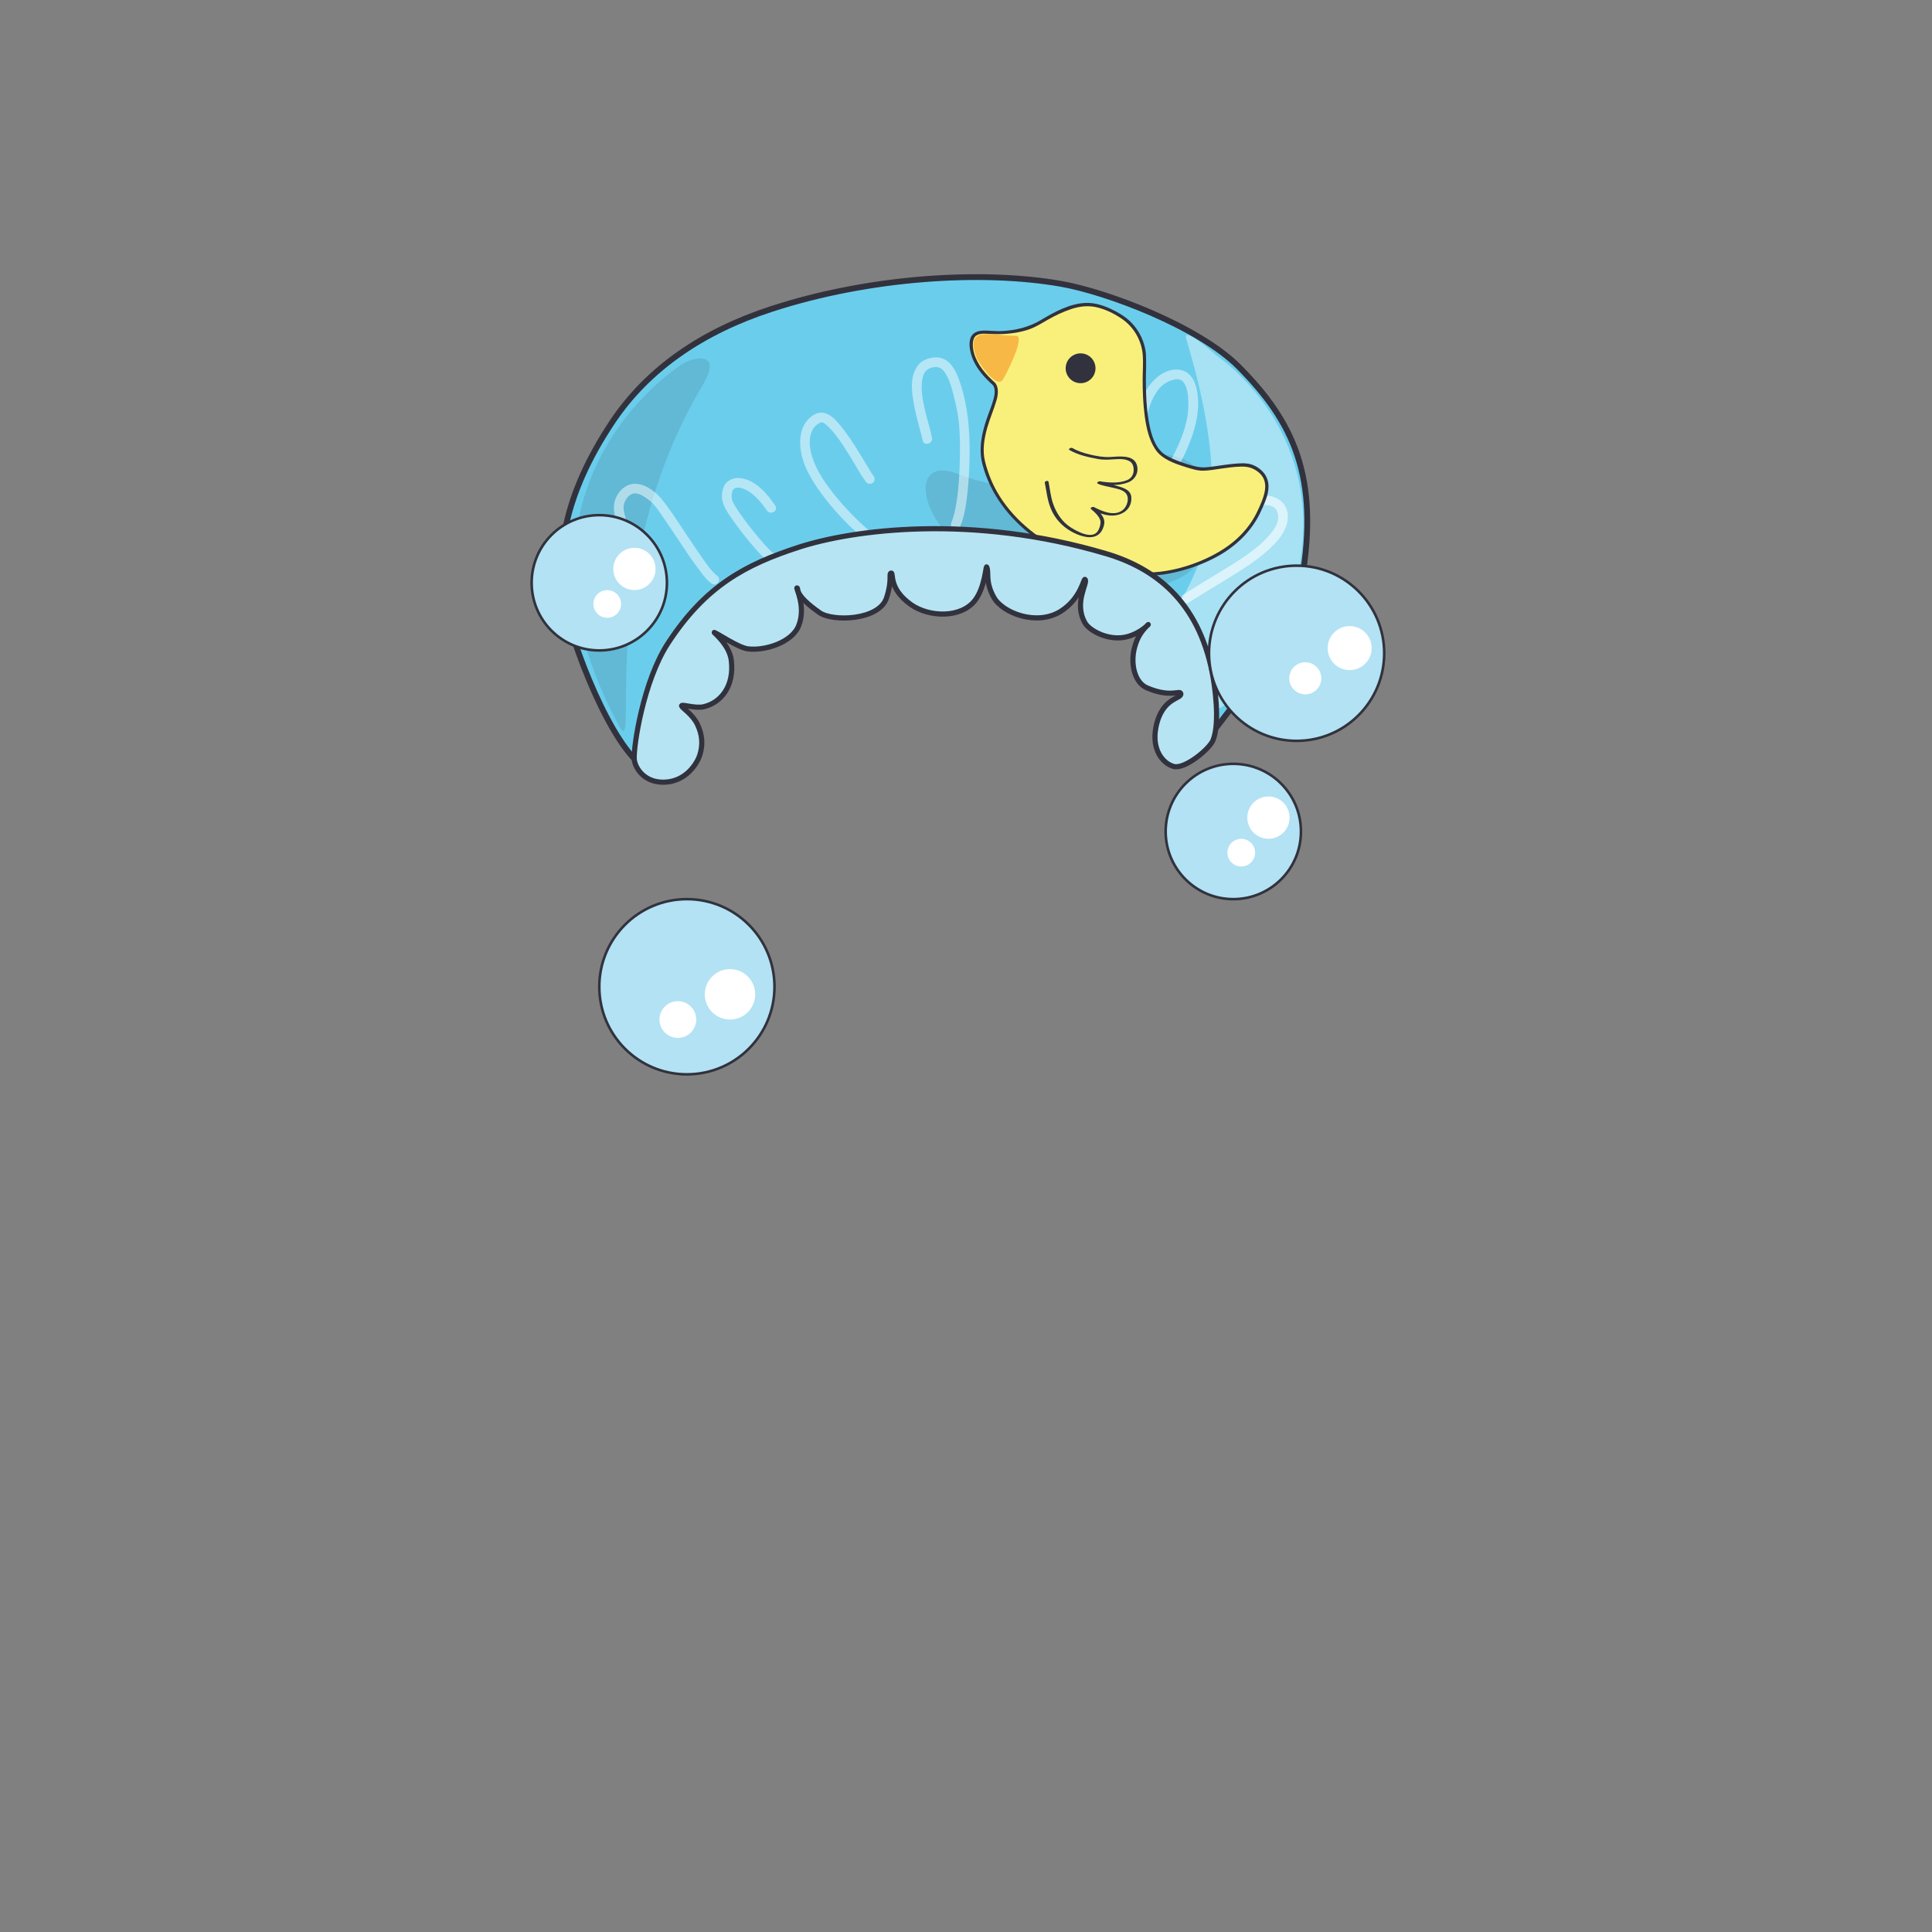 <?xml version="1.0" encoding="utf-8"?>
<!-- Generator: Adobe Illustrator 16.0.0, SVG Export Plug-In . SVG Version: 6.00 Build 0)  -->
<!DOCTYPE svg PUBLIC "-//W3C//DTD SVG 1.1//EN" "http://www.w3.org/Graphics/SVG/1.1/DTD/svg11.dtd">
<svg version="1.1" xmlns="http://www.w3.org/2000/svg" xmlns:xlink="http://www.w3.org/1999/xlink" x="0px" y="0px" width="3000px"
	 height="3000px" viewBox="0 0 3000 3000" enable-background="new 0 0 3000 3000" xml:space="preserve">
<rect x="0" y="0" width="3000" height="3000" fill="#808080" stroke="none"/>
<g id="Layer_1">
</g>
<g id="Layer_2">
	<path fill="#6BCDEC" stroke="#31323D" stroke-width="9" stroke-miterlimit="10" d="M1006.072,1148.393
		c2.599-16.964,76.002-179.492,85.013-192.309c24.81-35.273,123.323-76.59,167.064-85.54c20.506-4.199,409.56-28.092,431.685-6.677
		c17.85,17.265,87.882,78.914,98.804,103.81c4.84,11.069,55.249,119.719,64.929,127.375c5.466,4.329-5.498,68.706,0.328,66.684
		c20.242-7.068,42.02-43.632,63.181-68.355c41.726-48.75,93.394-129.131,104.241-191.985
		c27.677-160.366-13.012-246.435-97.366-331.464c-62.726-63.227-205.704-116.903-277.159-129.334
		c-121.209-21.087-296.091-10.71-449.454,39.368c-104.621,34.167-190.448,91.206-246.581,175.404
		c-76.883,115.327-87.072,206.452-74.549,281.049c9.828,58.546,73.16,225.673,126.623,256.414L1006.072,1148.393z"/>
	<path opacity="0.1" d="M1679.602,748.836h-49.689c0,0-55.908,21.198-141.914-12.726c-86.006-33.925-54.084,96.851,33.991,125.631
		s359.964,124.946,358.49-57.112C1879.007,622.571,1679.602,748.836,1679.602,748.836z"/>
	<path opacity="0.4" fill="#FFFFFF" d="M1889.076,552.068c0,0,152.475,100.233,133.122,296.019
		c-23.838,241.172-167.515,268.273-167.515,268.273s39.391-26.408-20.032-117.15c-54.028-82.504,123.107-90.909,7.212-473.241
		C1835.183,503.932,1889.076,552.068,1889.076,552.068z"/>
	<path opacity="0.1" d="M1065.518,561.992c-22.495,10.255-301.692,202.451-103.89,565.673
		c32.543,59.759-39.891-245.764,129.692-529.946C1118.733,551.78,1088.012,551.737,1065.518,561.992z"/>
	<g opacity="0.6">
		<g>
			<path fill="#FFFFFF" d="M1845.648,935.784c21.118-13.411,42.624-26.206,63.924-39.324c20.091-12.374,40.064-25.019,57.853-40.62
				c16.14-14.156,35.028-34.937,32.054-58.232c-2.996-23.472-27.252-32.164-48.119-26.632
				c-13.594,3.604-25.563,12.659-36.188,21.494c-10.655,8.859-20.322,18.911-29.499,29.273c-6.388,7.213,4.182,17.862,10.607,10.606
				c14.826-16.742,31.24-33.919,51.486-44.021c8.249-4.117,18.943-5.934,27.613-1.939c7.748,3.57,9.931,11.075,9.215,19.05
				c-0.917,10.209-8.352,19.712-14.862,27.078c-8.277,9.364-18.017,17.474-28.024,24.911
				c-18.937,14.073-39.484,25.988-59.601,38.262c-14.718,8.979-29.476,17.899-44.029,27.142
				C1829.939,928,1837.457,940.986,1845.648,935.784L1845.648,935.784z"/>
		</g>
	</g>
	<g opacity="0.5">
		<g>
			<path fill="#FFFFFF" d="M1744.315,835.883c36.563-40.715,73.356-82.765,96.357-132.956
				c14.298-31.199,25.595-67.769,16.663-102.217c-3.649-14.072-12.886-25.689-28.137-26.792
				c-18.19-1.315-35.343,11.817-45.252,25.81c-19.616,27.7-21.852,64.848-25.121,97.49c-0.079,0.787-0.166,1.572-0.26,2.357
				c-0.485,4.069,3.779,7.5,7.5,7.5c4.455,0,7.016-3.442,7.5-7.5c3.697-31.007,4.87-64.513,22.735-91.405
				c4.485-6.752,10.437-12.039,17.71-15.582c3.577-1.743,7.425-2.922,11.341-3.602c2.629-0.456,4.689-0.181,7.561,0.777
				c2.079,0.694-1.221-0.636,0.699,0.34c0.596,0.303,1.157,0.671,1.716,1.036c1.791,1.172-1.038-0.934,0.578,0.475
				c0.507,0.442,0.97,0.933,1.432,1.42c0.694,0.734,3.212,4.878,3.588,5.781c2.61,6.267,3.537,12.515,4.015,18.474
				c0.447,5.589,0.419,11.216,0.144,16.813c-0.124,2.521-0.328,5.037-0.581,7.546c-0.1,0.984-0.216,1.966-0.338,2.946
				c-0.234,1.892,0.238-1.679-0.017,0.098c-0.066,0.466-0.141,0.932-0.215,1.397c-3.534,22.121-13.062,44.091-23.339,63.823
				c-22.362,42.931-54.75,79.579-86.887,115.364C1727.266,832.451,1737.839,843.095,1744.315,835.883L1744.315,835.883z"/>
		</g>
	</g>
	<g opacity="0.4">
		<g>
			<path fill="#FFFFFF" d="M1620.546,803.725c-6.475-27.205-12.263-54.608-16.417-82.271c-2.514-16.73-5.126-34.23-3.443-51.178
				c0.89-8.969,3.406-18.894,10.346-25.137c5.306-4.774,12.684-4.867,19.136-2.777c15.979,5.175,27.227,22.158,31.077,37.732
				c0.387,1.564,2.797,0.9,2.41-0.665c-3.742-15.139-13.41-29.395-27.217-37.023c-11.341-6.266-24.291-4.879-31.718,6.326
				c-8.79,13.261-7.488,31.881-6.211,46.987c1.995,23.597,6.343,47.03,11.071,70.208c2.625,12.87,5.515,25.686,8.556,38.463
				C1618.509,805.957,1620.919,805.292,1620.546,803.725L1620.546,803.725z"/>
		</g>
	</g>
	<g opacity="0.5">
		<g>
			<path fill="#FFFFFF" d="M1490.499,818.297c7.013-15.631,9.376-33.021,11.397-49.89c2.496-20.835,3.456-41.869,3.694-62.842
				c0.44-38.777-2.94-77.028-15.695-113.971c-5.114-14.812-13.666-32.852-30.76-36.149c-8.404-1.621-16.945,0.524-24.514,4.222
				c-7.221,3.528-11.754,10.31-14.73,17.496c-6.667,16.095-3.38,36.178-0.378,52.692c2.961,16.29,7.76,32.115,11.848,48.134
				c0.487,1.908,0.944,3.825,1.322,5.757c1.856,9.488,16.313,5.46,14.464-3.987c-2.821-14.416-7.645-28.447-10.888-42.781
				c-3.661-16.18-7.375-34.785-3.492-50.875c1.531-6.345,4.215-10.701,9.425-13.483c2.308-1.232,6.883-2.451,8.615-2.646
				c1.601-0.18,3.214-0.14,4.815-0.005c-1.136-0.096,3.702,1.145,2.728,0.724c5.912,2.554,9.398,7.977,12.603,14.165
				c4.646,8.971,7.3,19.013,9.78,28.752c4.379,17.193,7.698,33.034,8.83,49.194c1.17,16.708,1.246,33.508,0.91,50.246
				c-0.38,18.885-1.471,37.787-3.719,56.545c-0.929,7.756-2.19,15.479-3.839,23.115c-0.731,3.384-1.587,6.739-2.563,10.061
				c-0.475,1.62-1.008,3.221-1.57,4.813c-0.262,0.742-0.546,1.476-0.833,2.209c-0.896,2.299,0.566-1.223-0.403,0.936
				c-1.673,3.73-1.114,8.032,2.691,10.261C1483.477,822.885,1488.824,822.028,1490.499,818.297L1490.499,818.297z"/>
		</g>
	</g>
	<g opacity="0.5">
		<g>
			<path fill="#FFFFFF" d="M1346.983,821.743c-17.96-15.697-34.588-32.975-49.672-51.449
				c-15.002-18.374-29.418-39.043-36.577-61.882c-5.174-16.506-6.357-41.12,10.759-51.085c1.378-0.802,2.821-1.499,4.384-1.83
				c-2.062,0.437-0.708,0.125-0.09,0.128c1.725,0.007-1.754-0.357-0.005-0.021c0.525,0.101,1.036,0.266,1.544,0.427
				c1.797,0.569-1.458-0.715,0.332,0.119c1.364,0.636,2.637,1.464,3.874,2.316c1.34,0.922,0.934,0.659,2.53,2.05
				c1.242,1.083,2.419,2.237,3.581,3.404c2.847,2.857,5.465,5.939,8.007,9.067c10.781,13.271,19.728,28.114,28.595,42.696
				c6.814,11.205,13.013,23.13,21.152,33.457c2.535,3.216,7.972,2.635,10.606,0c3.144-3.144,2.528-7.399,0-10.606
				c1.608,2.04-0.395-0.589-0.744-1.09c-0.673-0.965-1.317-1.949-1.959-2.935c-1.767-2.712-3.455-5.476-5.14-8.24
				c-4.237-6.949-8.391-13.948-12.631-20.895c-9.536-15.621-19.408-31.181-31.142-45.267c-7.82-9.387-19.372-21.852-32.958-18.977
				c-9.864,2.087-18.597,10.898-23.118,19.487c-4.911,9.331-6.155,20.296-5.646,30.691c1.376,28.112,17.036,53.673,33.286,75.743
				c17.58,23.875,38.11,45.794,60.427,65.298C1343.626,838.685,1354.28,828.12,1346.983,821.743L1346.983,821.743z"/>
		</g>
	</g>
	<g opacity="0.5">
		<g>
			<path fill="#FFFFFF" d="M1199.331,857.998c-1.1-0.212,2.082,1.174,0.366,0.1c-1.892-1.184,0.967,0.868-0.61-0.458
				c-1.951-1.64-3.751-3.465-5.532-5.285c-5.138-5.25-9.959-10.814-14.709-16.413c-11.228-13.233-21.963-26.961-31.686-41.342
				c-3.601-5.325-7.149-10.793-9.852-16.639c-0.802-1.735,0.577,1.48-0.068-0.17c-0.169-0.432-0.313-0.872-0.456-1.313
				c-0.301-0.938-0.432-1.862-0.534-2.84c-0.43-4.097-0.278-7.088,0.902-10.759c1.31-4.077,4.561-5.736,9.362-5.704
				c6.715,0.045,15.203,4.861,21.118,9.502c9.184,7.206,16.719,16.371,23.229,25.992c5.388,7.961,18.39,0.465,12.952-7.571
				c-12.013-17.752-29.485-38.593-51.999-42.358c-8.127-1.359-15.502,0.106-22.04,5.167c-6.162,4.77-8.312,13.288-8.684,20.662
				c-0.712,14.106,7.643,25.706,15.292,36.786c10.235,14.827,21.483,29.022,33.164,42.733c4.768,5.597,9.645,11.125,14.84,16.331
				c2.913,2.92,6.7,7.224,10.957,8.043C1204.793,874.282,1208.823,859.827,1199.331,857.998L1199.331,857.998z"/>
		</g>
	</g>
	<g opacity="0.5">
		<g>
			<path fill="#FFFFFF" d="M1114.402,894.782c-10.628-8.367-18.382-20.667-26.066-31.573c-11.315-16.06-22.03-32.537-32.938-48.874
				c-9.069-13.583-18.071-27.39-28.519-39.972c-10.078-12.136-26.867-24.315-43.316-23.037
				c-15.108,1.175-27.274,15.95-29.763,30.331c-2.035,11.757,2.036,24.307,6.107,35.202c5.208,13.937,12.08,27.367,20.487,39.644
				c7.085,10.345,15.603,20.863,27.474,25.757c3.787,1.562,8.242-1.66,9.226-5.238c1.185-4.308-1.461-7.669-5.238-9.226
				c1.519,0.626-0.604-0.369-0.734-0.438c-0.665-0.354-1.299-0.764-1.932-1.17c-1.336-0.857-1.654-1.152-3.083-2.397
				c-3.197-2.786-6.01-6.007-8.675-9.294c-5.914-7.292-10.707-15.618-15.052-23.911c-4.379-8.358-8.067-17.05-10.875-26.06
				c-1.17-3.752-2.112-7.576-2.792-11.447c-0.161-0.918-0.3-2.207-0.399-3.817c-0.046-0.747-0.047-1.496-0.046-2.244
				c0.001-0.341,0.257-3.24-0.003-1.374c1.042-7.488,6.785-16.922,14.388-19.072c8.214-2.323,17.681,4.378,23.93,9.04
				c10.509,7.839,16.718,18.262,24.09,28.91c13.235,19.117,25.762,38.713,38.906,57.893c6.137,8.956,12.436,17.791,19.077,26.381
				c4.532,5.861,9.282,11.979,15.14,16.592c3.209,2.526,7.461,3.145,10.606,0C1117.035,902.755,1117.62,897.315,1114.402,894.782
				L1114.402,894.782z"/>
		</g>
	</g>
	<g>
		<path fill="#F8F07B" d="M1543.174,595.933c-3.042-2.702-30.854-27.333-34.07-52.095c-3.553-27.368,6.791-29.861,34.967-27.209
			c10.864,0.635,46.396-0.769,70.124-15.433c20.543-12.695,51.979-29.471,77.105-28.319c15.062,0.684,33.11,8.295,47.113,16.85
			c21.319,13.025,34.99,31.875,38.447,60.45c1.951,16.126-8.165,118.131,24.221,152.546c10.94,11.631,48.17,23.841,64.684,25.69
			c18.484,0.565,65.211-12.298,80.99-3c29.625,15.645,21.87,40.041,9.523,66.154c-14.9,34.017-50.592,76.75-138.454,96.045
			c-58.603,12.87-131.254-9.721-169.191-29.785c-59.256-31.334-104.936-74.723-121.379-140.144
			c-10.639-42.349,19.681-87.966,19.791-108.238C1547.045,609.444,1546.216,598.634,1543.174,595.933z"/>
		<g>
			<path fill="#31323D" d="M1544.941,594.166c-13.771-12.237-27.35-27.633-32.379-45.696c-1.988-7.137-3.78-19.505,1.577-25.756
				c4.87-5.683,15.311-4.56,21.884-4.213c19.984,1.051,39.365-0.082,58.688-5.983c11.601-3.543,21.408-9.794,31.845-15.749
				c11.881-6.779,24.269-12.762,37.292-16.998c12.965-4.217,25.98-5.7,39.341-2.572c13.712,3.21,26.965,9.795,38.573,17.678
				c18.823,12.782,31.052,33.901,32.723,56.658c0.924,12.588-0.165,25.451-0.174,38.06c-0.016,19.199,0.736,38.423,3.355,57.458
				c2.392,17.388,6.429,35.691,16.214,50.553c10.395,15.786,30.636,22.411,47.833,27.799c8.331,2.61,17.644,5.648,26.47,5.512
				c9.142-0.14,18.326-1.875,27.353-3.176c10.77-1.552,21.6-3.081,32.499-3.211c10.528-0.126,18.756,2.429,26.887,9.359
				c18.484,15.754,6.37,40.694-1.739,58.509c-6.195,13.608-14.796,25.981-25.064,36.823c-13.74,14.508-30.48,25.798-48.289,34.703
				c-23.893,11.947-51.035,20.581-77.578,23.766c-27.212,3.265-55.041-0.096-81.597-6.271c-23.329-5.425-46.32-13.38-67.72-24.176
				c-42.654-21.519-81.862-52.625-105.44-94.802c-7.973-14.262-13.791-29.609-17.829-45.422
				c-4.503-17.635-1.436-36.092,3.467-53.285c4.09-14.346,10.17-28.026,14.323-42.343
				C1549.822,613.227,1551.309,601.063,1544.941,594.166c-2.191-2.374-5.718,1.17-3.535,3.535c4.791,5.191,3.105,15.34,1.501,21.374
				c-2.659,9.999-6.723,19.634-10.126,29.391c-8.221,23.567-13.674,48.149-7.177,72.817c12.122,46.024,41.53,83.935,79.245,112.141
				c38.778,29,84.318,47.929,131.912,56.396c25.914,4.61,52.71,5.814,78.657,0.841c25.24-4.838,50.28-13.445,72.969-25.536
				c29.797-15.878,55.328-39.929,69.43-70.904c7.728-16.975,17.896-37.784,7.443-55.821c-4.587-7.916-13.639-14.6-22.326-17.262
				c-8.598-2.634-18.409-1.722-27.205-0.931c-10.548,0.949-21.016,2.681-31.501,4.134c-8.703,1.207-16.879,2.138-25.542,0.364
				c-10.647-2.182-21.094-5.614-31.185-9.616c-8.798-3.49-18.712-7.692-25.252-14.784c-11.837-12.836-16.063-32.063-18.871-48.734
				c-3.263-19.375-3.963-39.171-4.063-58.785c-0.067-13.326,0.764-26.715,0.234-40.033c-0.793-19.971-10.096-39.64-24.375-53.422
				c-8.773-8.469-19.601-14.685-30.592-19.783c-11.726-5.439-24.496-9.436-37.527-9.202c-25.03,0.449-49.688,13.991-70.603,26.541
				c-18.636,11.183-39.106,16.065-60.718,17.188c-7.846,0.407-15.5-0.473-23.329-0.73c-6.437-0.211-13.7,0.017-19.265,3.665
				c-12.834,8.414-6.732,31.533-1.829,42.502c6.565,14.689,18.156,27.583,30.093,38.189
				C1543.808,599.834,1547.356,596.311,1544.941,594.166z"/>
		</g>
	</g>
	<g>
		<path fill="#F8B846" d="M1577.627,521.448c16.197-0.55-17.575,64.758-20.974,68.87c-10.952,12.874-37.613-28.993-39.54-33.355
			c-5.847-14.771-10.059-30.936,3.29-36.352C1531.972,515.9,1561.413,521.999,1577.627,521.448z"/>
	</g>
	<path fill="#31323D" d="M1655.282,567c-2.691,12.506,5.289,24.816,17.798,27.496c12.509,2.676,24.817-5.297,27.48-17.799
		c2.69-12.507-5.276-24.815-17.785-27.492C1670.267,546.529,1657.958,554.498,1655.282,567z"/>
	<g>
		<path fill="#F8F07B" d="M1662.924,697.246c13.514,7.978,30.184,11.115,45.231,13.915c14.723,2.309,31.499-2.982,45.628,2.153
			c11.688,4.617,12.127,21.325,4.219,29.661c-7.71,8.124-32.553,9.57-51.254,6.36c6.434,3.498,38.56,7.53,44.31,15.545
			c5.489,7.679,3.816,25.29-10.94,31.185c-14.675,5.862-28.366,0.977-43.552-7.051c6.213,5.016,15.768,15.966,15.273,21.459
			c-1.343,14.911-9.312,32.735-45.722,13.464c-37.112-19.644-37.747-60.09-40.87-75.126"/>
		<g>
			<path fill="#31323D" d="M1660.671,698.845c13.792,7.903,29.371,11.098,44.829,13.995c7.526,1.41,15.198,0.893,22.795,0.459
				c8.379-0.479,18.917-1.535,26.314,3.276c5.015,3.26,6.218,10.057,5.603,15.538c-0.699,6.238-4.283,10.96-9.951,13.383
				c-12.655,5.409-29.271,4.025-42.476,1.858c-1.463-0.24-5.937,2.242-3.29,3.58c6.274,3.172,13.908,4.088,20.672,5.753
				c7.043,1.732,18.423,3.351,23.228,9.431c5.863,7.421,1.904,20.1-4.625,25.569c-12.957,10.855-32.316,2.327-44.951-4.273
				c-1.904-0.995-7.138,1.013-4.506,3.198c5.183,4.304,14.661,12.708,14.602,20.12c-0.038,4.575-1.592,9.587-3.927,13.479
				c-8.565,14.281-32.227,1.088-41.732-4.853c-13.978-8.735-23.179-22.679-28.313-38.091c-3.614-10.848-4.551-22.102-6.797-33.232
				c-0.506-2.508-6.314-1.022-5.795,1.553c2.701,13.391,3.941,26.678,9.095,39.5c7.424,18.469,21.504,32.072,39.67,39.978
				c12.81,5.574,30.378,9.49,39.375-4.337c2.631-4.042,4.893-10.948,4.254-15.813c-1.113-8.479-9.719-16.347-15.925-21.5
				c-1.502,1.066-3.004,2.132-4.506,3.198c13.966,7.296,29.697,13.483,45.361,7.649c11.076-4.125,17.765-13.757,17.095-25.648
				c-0.594-10.533-9.213-14.053-18.046-16.852c-5.531-1.752-11.208-3.045-16.849-4.388c-4.194-0.999-8.988-1.673-12.873-3.637
				c-1.097,1.193-2.193,2.387-3.29,3.58c14.669,2.407,31.867,3.17,45.996-2.28c11.313-4.365,17.385-16.16,13.296-27.93
				c-5.457-15.709-28.658-12.137-41.319-11.482c-10.438,0.54-20.218-1.341-30.354-3.647c-9.796-2.228-19.407-5.318-28.153-10.33
				C1663.131,694.474,1657.953,697.288,1660.671,698.845L1660.671,698.845z"/>
		</g>
	</g>
	<path fill="#B6E4F3" stroke="#31323D" stroke-width="8" stroke-miterlimit="10" d="M1794.813,1129.898
		c9.104-47.749,40.846-44.235,38.705-52.975c-1.365-5.578-16.109,6.931-52.723-8.927c-19.476-8.435-26.043-38.704-18.607-64.258
		c4.063-13.965,9.948-23.601,20.534-33.736c2.39-2.288-9.741,12.193-31.45,18.396c-28.328,8.094-59.377-8.753-66.492-21.172
		c-18.193-31.757,5.398-62.856,0-67.483c-2.314-1.985-5.968,29.272-37.38,49.289c-37.232,23.727-90.732,2.873-104.202-21.502
		c-13.895-25.141-7.01-38.365-11.075-47.075c-1.363-2.922-2.556,31.914-18.367,52.037c-21.833,27.787-71.123,26.133-99.24,6.285
		c-35.312-24.925-26.575-49.628-30.738-48.963c-4.163,0.666,2.063,10.542-7.215,38.641c-11.579,35.065-83.631,37.108-103.896,22.89
		c-40.276-28.257-32.374-37.048-34.901-38.362c-3.372-1.752,14.449,27.49,2.498,58.365c-10.285,26.568-53.207,39.573-79.012,36.196
		c-14.853-1.944-45.865-23.157-52.123-25.518c-2.486-0.938,23.253,18.364,26.354,42.926c5.182,41.038-16.644,66.403-42.673,72.446
		c-13.894,3.225-35.603-4.962-34.463-1.088c0.811,2.753,17.344,13.246,24.539,28.379c7.682,16.16,9.044,31.606,3.473,48.628
		c-2.977,9.098-20.094,42.931-59.586,41.185c-29.938-1.323-42.001-26.031-41.919-36.503c-1.125-19.487,13.936-120.264,52.5-179.345
		c58.301-89.317,120.459-122.066,202.829-148.861c83.969-27.315,268.25-52.326,477.866,10.067
		c73.841,21.979,142.203,72.169,164.25,184.443c4.008,20.409,12.205,76.427,1.461,104.701c-5.357,14.098-44.1,45.627-61.033,41.185
		S1788.238,1164.384,1794.813,1129.898z"/>
	<path fill="#B2E2F4" stroke="#31323D" stroke-width="4" stroke-miterlimit="10" d="M1810.038,1291.15
		c0,58.005,47.013,105.03,105.03,105.03c58.019,0,105.043-47.025,105.043-105.03c0-58.018-47.024-105.057-105.043-105.057
		C1857.051,1186.094,1810.038,1233.133,1810.038,1291.15z"/>
	<path fill="#B2E2F4" stroke="#31323D" stroke-width="4" stroke-miterlimit="10" d="M1877.344,1014.376
		c0,75.124,60.896,136.032,136.006,136.032c75.127,0,136.033-60.908,136.033-136.032c0-75.119-60.906-136.02-136.033-136.02
		C1938.24,878.356,1877.344,939.258,1877.344,1014.376z"/>
	<path fill="#FFFFFF" d="M1936.807,1269.604c0,18.14,14.695,32.821,32.82,32.821c18.127,0,32.822-14.682,32.822-32.821
		c0-18.127-14.695-32.821-32.822-32.821C1951.502,1236.784,1936.807,1251.478,1936.807,1269.604z"/>
	<path fill="#FFFFFF" d="M2061.538,1006.365c0,18.887,15.302,34.188,34.188,34.188c18.876,0,34.188-15.3,34.188-34.188
		c0-18.875-15.313-34.189-34.188-34.189C2076.84,972.176,2061.538,987.49,2061.538,1006.365z"/>
	<path fill="#FFFFFF" d="M2001.934,1053.249c0,13.765,11.146,24.913,24.899,24.913c13.764,0,24.926-11.147,24.926-24.913
		c0-13.766-11.162-24.913-24.926-24.913C2013.079,1028.335,2001.934,1039.482,2001.934,1053.249z"/>
	<path fill="#FFFFFF" d="M1905.92,1324.01c0,11.869,9.626,21.494,21.508,21.494c11.867,0,21.494-9.625,21.494-21.494
		c0-11.882-9.627-21.507-21.494-21.507C1915.546,1302.503,1905.92,1312.127,1905.92,1324.01z"/>
	<path fill="#B2E2F4" stroke="#31323D" stroke-width="4" stroke-miterlimit="10" d="M930.583,1532.201
		c0,75.123,60.901,136.031,136.019,136.031c75.122,0,136.02-60.908,136.02-136.031c0-75.113-60.898-136.021-136.02-136.021
		C991.484,1396.18,930.583,1457.088,930.583,1532.201z"/>
	<path fill="#FFFFFF" d="M1094.367,1543.98c0,21.621,17.533,39.154,39.156,39.154c21.631,0,39.161-17.533,39.161-39.154
		c0-21.638-17.529-39.17-39.161-39.17C1111.9,1504.811,1094.367,1522.343,1094.367,1543.98z"/>
	<path fill="#FFFFFF" d="M1024.01,1583.135c0,15.752,12.769,28.525,28.528,28.525c15.758,0,28.537-12.773,28.537-28.525
		c0-15.778-12.779-28.537-28.537-28.537C1036.778,1554.598,1024.01,1567.356,1024.01,1583.135z"/>
	<path fill="#B2E2F4" stroke="#31323D" stroke-width="4" stroke-miterlimit="10" d="M825.547,904.973
		c0,58.005,47.013,105.029,105.03,105.029c58.019,0,105.043-47.024,105.043-105.029c0-58.018-47.024-105.057-105.043-105.057
		C872.56,799.916,825.547,846.955,825.547,904.973z"/>
	<path fill="#FFFFFF" d="M952.315,883.427c0,18.14,14.695,32.821,32.82,32.821c18.127,0,32.822-14.682,32.822-32.821
		c0-18.127-14.695-32.821-32.822-32.821C967.011,850.606,952.315,865.3,952.315,883.427z"/>
	<path fill="#FFFFFF" d="M921.429,937.832c0,11.869,9.626,21.494,21.508,21.494c11.867,0,21.494-9.625,21.494-21.494
		c0-11.882-9.627-21.507-21.494-21.507C931.055,916.325,921.429,925.95,921.429,937.832z"/>
	<g>
		<g>
			<path fill="#31323D" d="M333-752.5c3.224,0,3.224-5,0-5S329.776-752.5,333-752.5L333-752.5z"/>
		</g>
	</g>
</g>
</svg>
